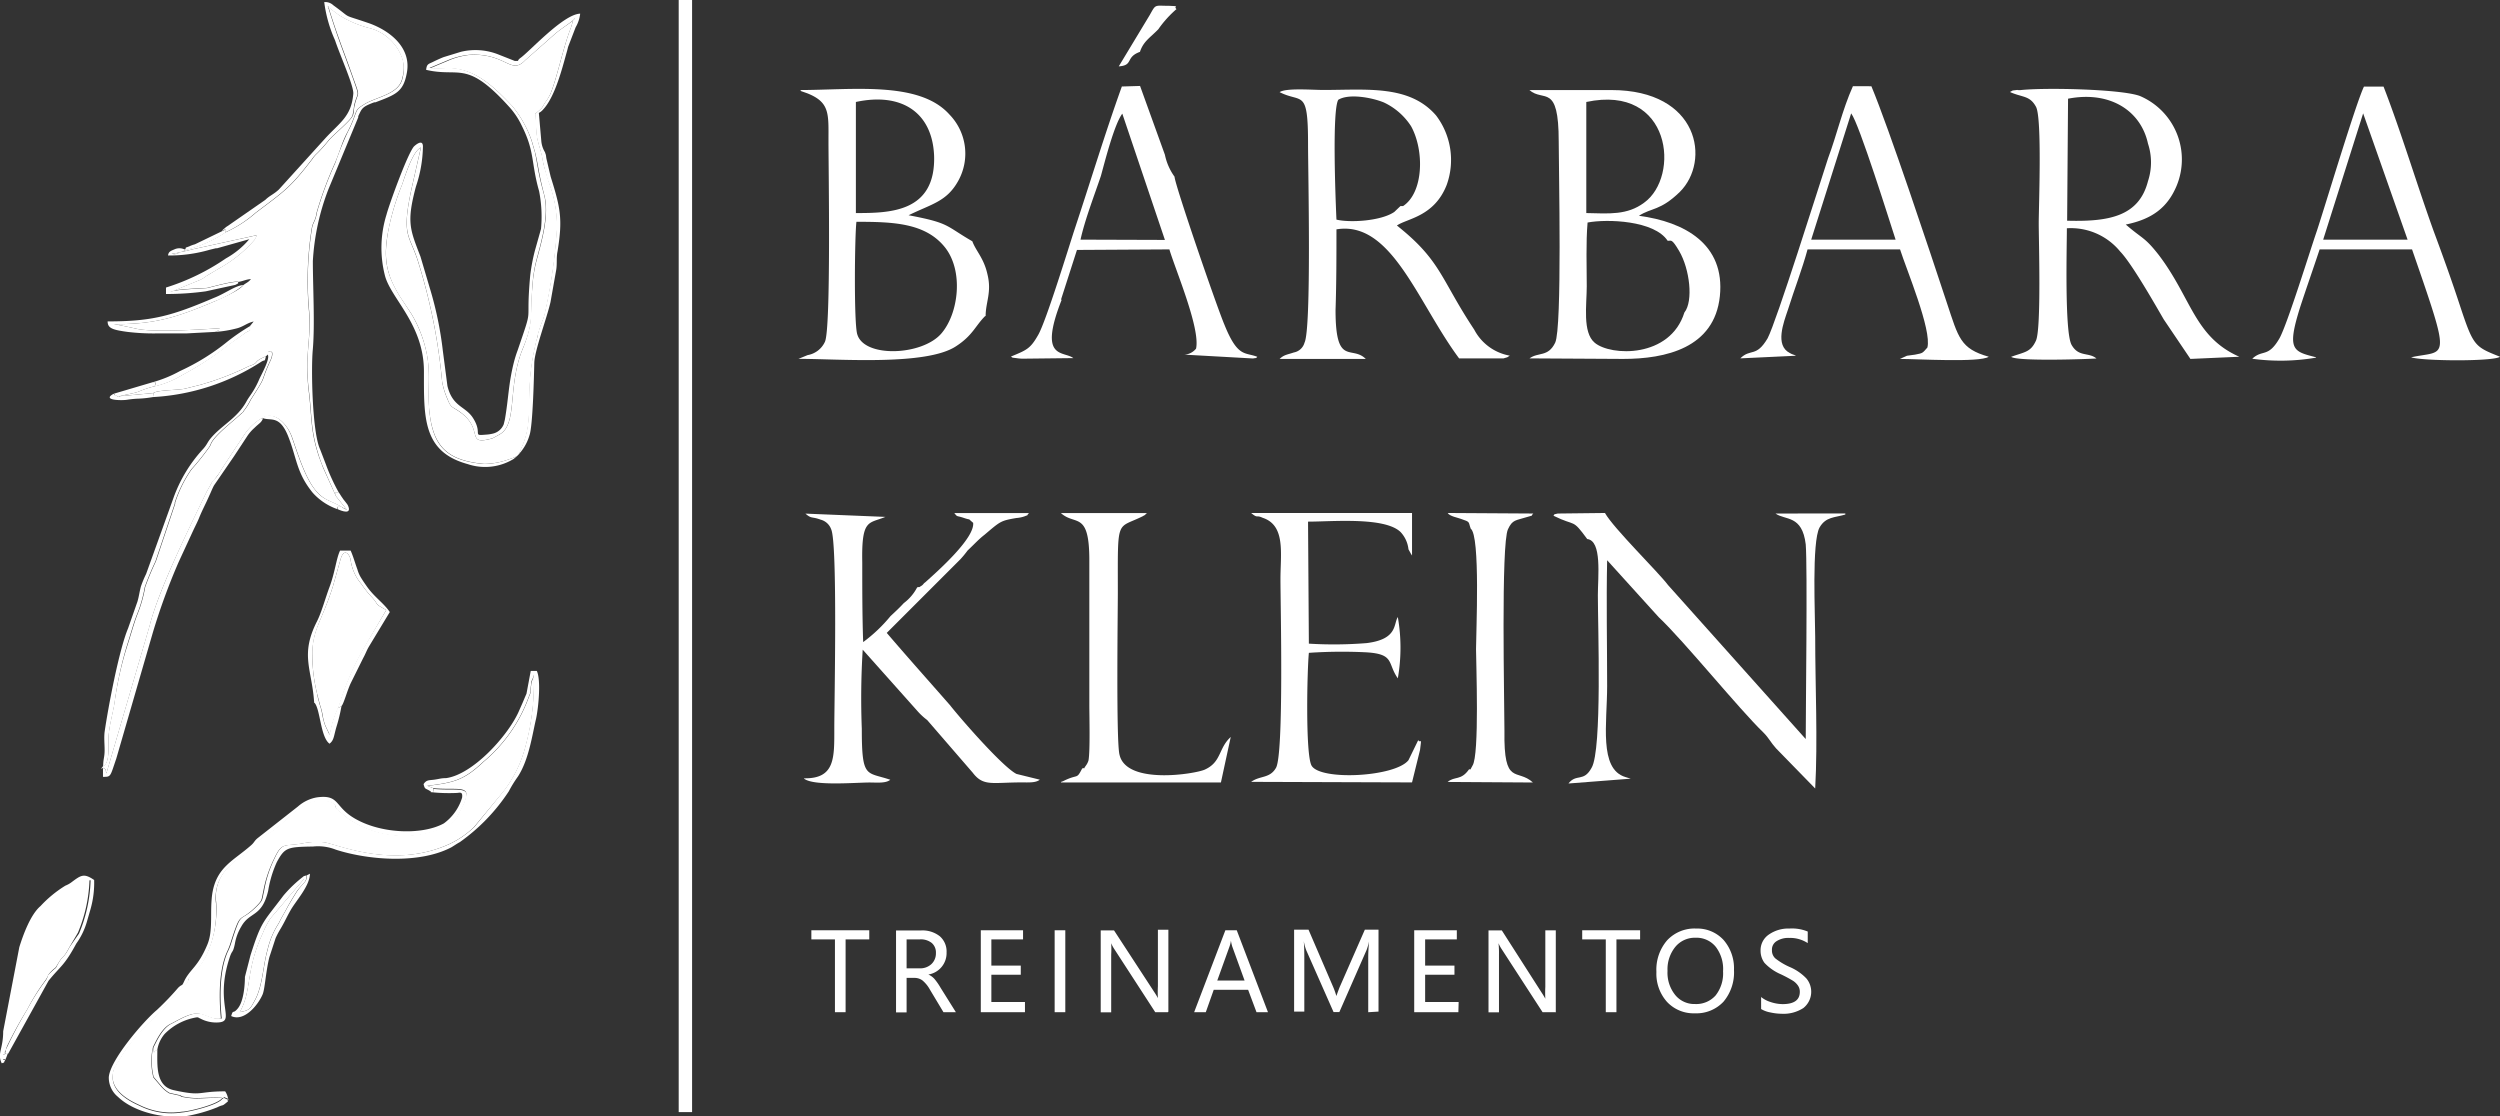 <svg id="Camada_1" data-name="Camada 1" xmlns="http://www.w3.org/2000/svg" viewBox="0 0 274.57 122.61"><rect x="0" y="0" width="274.57" height="122.61" fill="#333333" stroke="none"/><defs><style>.cls-1,.cls-2{fill:#fff;}.cls-1{fill-rule:evenodd;}</style></defs><title>logo-barbara-branca</title><g id="Camada_1-2" data-name="Camada_1"><g id="_2667098780992" data-name=" 2667098780992"><path class="cls-1" d="M235.91,19.89c-1,3.93-4.39,4.47-8.88,4.35l.1-13.4c4.59-.89,8,1.31,8.78,4.94A6.56,6.56,0,0,1,235.91,19.89Zm-15.13-9.77c1.37.6,2.15.36,2.83,1.61s.3,11,.3,12.81.29,11.55-.3,12.86-1.27,1.25-2.73,1.79c.68.53,8.69.24,9.37.18-.88-.72-1.95-.12-2.73-1.49S227,27.16,227,25.07a7,7,0,0,1,5.86,2.56c1.27,1.31,3.81,5.78,4.78,7.45l2.93,4.34,5.37-.24C241,37,240.7,32.75,237.09,28c-1.57-2-1.76-1.73-3.62-3.34,2.93-.59,4.59-1.9,5.57-4.22a7.57,7.57,0,0,0-4-9.89c-2-.77-10.55-.95-13.18-.65-.59,0,0-.06-.49,0s-.2,0-.59.18Z" transform="translate(0)"/><path class="cls-1" d="M154.1,22.63h-.29l-.68.65c-1.47,1-4.88,1.2-6.35.84-.1-2.21-.49-12,.2-13.16,1.17-.72,3.71-.24,5,.29a7.18,7.18,0,0,1,3,2.62c1.47,2.68,1.37,7.27-.88,8.76ZM140.54,10.12c2.44,1.25,3.12-.47,3.12,5.66,0,3,.39,20.31-.39,21.86a1.49,1.49,0,0,1-1.17,1.07c-.69.24-1.08.24-1.56.71H150c-1.56-1.55-3.32.9-3.32-5.36.1-3,.1-6,.1-8.87,6.05-1,8.89,8,13.47,14.17h4.89c.58-.18.29-.06.68-.3a5.48,5.48,0,0,1-3.91-2.86c-3.71-5.59-3.61-7.56-8.49-11.43,1.07-.77,4.1-.95,5.47-4.47a8.08,8.08,0,0,0-1.17-7.62c-2.93-3.39-7.62-2.8-12.4-2.8-1.17,0-4.1-.24-4.78.24Z" transform="translate(0)"/><path class="cls-1" d="M94.07,24.36c4,0,7.51.12,9.66,2.74s1.56,7.38-.39,9.58c-2.15,2.39-8.4,2.62-9.18.06-.39-1.07-.29-10.89-.1-12.38ZM94,11.2c5-1.08,8.39,1.13,8.59,5.89.2,6.25-4.88,6.31-8.59,6.31Zm14.25,23.52c0-1.55.69-2.62.2-4.59-.39-1.78-1.27-2.56-1.66-3.63-3-1.73-2.44-2-7-2.86,2.54-1.25,4.2-1.49,5.47-3.81a6.16,6.16,0,0,0-1-7.27c-3.32-3.69-10.64-2.67-16.5-2.67.1,0,.2,0,.2.11l.68.24c2.54,1,2.35,2.27,2.35,5.3,0,2.86.29,20.55-.39,22A2.57,2.57,0,0,1,88.7,39l-1,.41c4.39,0,14,.78,17.28-1.37,1.85-1.19,2.14-2.26,3.22-3.33Z" transform="translate(0)"/><path class="cls-1" d="M185,34.3c-1.56,5.06-8.1,4.83-9.86,3.34-1.36-1.14-.87-4.17-.87-6.2,0-2.2-.1-4.76.09-7,2.15-.41,7.33-.23,8.79,2,.39.06.39-.36,1.27,1.13,1.17,2,1.56,5.48.59,6.73ZM174.22,11.2c9.37-2,10.34,8.21,6.34,11.07-1.85,1.37-3.81,1.19-6.34,1.13ZM168,39.36l10.25.06c4.68,0,10.05-1.19,10.64-6.9S185,24.36,180,23.7c1.36-.89,2.34-.53,4.49-2.62,3.41-3.39,2.14-11.19-7.52-11.19h-9c1.56,1.37,3.22-.84,3.22,5.65,0,3,.39,20.49-.39,22.1s-1.86,1-2.83,1.73Z" transform="translate(0)"/><path class="cls-1" d="M88.31,85.52c1.07.83,5.66.42,7.22.42.78,0,1.76.11,2.25-.3-2.64-.9-3.13-.06-3.13-5.6a86.45,86.45,0,0,1,.1-8.69l6,6.73a7,7,0,0,0,1.08,1l5,5.78c1.17,1.54,2.14,1.07,5.37,1.07.78,0,1.56.06,2-.3L111.64,85c-1.46-.72-6-5.9-7.32-7.57-2.35-2.68-4.69-5.3-6.93-7.92l8.1-8.1a11.33,11.33,0,0,0,.78-.95c.88-.83,1.17-1.19,1.86-1.73,1.75-1.48,1.75-1.54,3.51-1.84a3.41,3.41,0,0,0,.88-.18c.58-.24.1.06.49-.36h-8.2c.39.48.19.24,1.07.54s.29-.06,1,.53c.19,1.67-3.81,5.24-5.28,6.55-.19.12-.19.24-.39.36-.48.3,0,.06-.48.18a5.13,5.13,0,0,1-1.47,1.73c-.49.53-.88.89-1.46,1.43a16.6,16.6,0,0,1-3,2.85c-.1-2.91-.1-5.83-.1-8.75-.09-4.82.69-4.23,2.54-5l-8.78-.36c.68.6.68.3,1.66.66a1.68,1.68,0,0,1,1.17,1.07C92,59.74,91.63,77,91.63,80c0,3.22.1,5.54-3.32,5.48Z" transform="translate(0)"/><polygon class="cls-1" points="74.54 122.14 76.01 122.14 76.01 0 74.54 0 74.54 122.14"/><path class="cls-1" d="M174.31,59.2c1.66.17,1.18,4.11,1.18,6.19,0,3.39.48,17-.69,18.94-.88,1.61-1.66.59-2.54,1.72l6.84-.53-.59-.18c-2.93-.89-2-5.9-2-10,0-4.58-.1-9.23,0-13.81l5.66,6.25c2.84,2.68,8.79,10.06,11.52,12.69.59.59.78,1.07,1.37,1.72l4.3,4.41c.29-5.3,0-11.26,0-16.67,0-2.33-.39-10.43.48-12,.69-1.19,1.66-1.07,2.83-1.42v-.12L195,56.4c1.07.77,2.93.12,3.32,3.39.2,2.56,0,18.05,0,21.38L183.2,64.26c-1.07-1.43-6-6.25-6.93-7.92l-5.18.06c-.68.18-.19-.06-.48.24,2.53,1.25,2,.23,3.71,2.56Z" transform="translate(0)"/><path class="cls-1" d="M259.54,12.45l4.88,13.87h-9.27Zm-5.17,26.79c-2.54-.65-3.23-.77-1.76-5.47.68-2.09,1.46-4.29,2.15-6.38h10.15c4.39,12.69,3.81,11-.1,11.85,1.17.42,9.08.48,9.76-.06-2.83-1.13-2.92-1.13-4.49-5.89-.88-2.68-1.85-5.36-2.83-8-1.86-5.18-3.51-10.72-5.47-15.78h-2.15c-.87,1.78-4.19,12.86-5.17,15.84-.78,2.26-3.22,10.18-4.1,11.79-1.27,2.2-1.86,1.19-3,2.26a22.91,22.91,0,0,0,7-.12Z" transform="translate(0)"/><path class="cls-1" d="M203.31,12.45c.88,1.13,4.2,11.79,4.88,13.87h-9.27l4.39-13.87ZM191.1,39.36l6.15-.29c-.19-.12-.39-.12-.68-.3-1.66-.84-.68-3.34-.2-4.77.69-2.2,1.57-4.46,2.15-6.61h10.16c.68,2.15,3.51,8.88,3,10.78-.58.66-.49.6-1.36.78-.3.06-.59.06-.88.12l-.78.35c1.85,0,8.78.42,9.76-.24-3.13-.89-3.32-2.08-4.59-5.89-1.95-5.9-6.34-19.12-8.3-23.82H203.5c-1.17,2.62-1.75,5.3-2.73,7.92-1.07,3.27-5.66,17.92-6.64,19.77-1.27,2.14-1.85,1.07-3,2.2Z" transform="translate(0)"/><path class="cls-1" d="M138.68,56.87c2.54.84,1.95,3.93,1.95,6.73s.39,19.18-.49,20.73c-.68,1.19-1.75.83-2.73,1.54l17.67.06.88-3.57c.19-1.55.1-.65-.2-1.07l-1.07,2.2c-1.47,1.85-9.67,2.27-10.64.6-.69-1.19-.49-10.48-.3-12.39a53.89,53.89,0,0,1,6.25-.06c3.22.18,2.34,1.19,3.52,2.86a19.5,19.5,0,0,0,0-6.73c-.49.77,0,2.44-3.42,2.86a44.56,44.56,0,0,1-6.35.06l-.09-13.4c2.63,0,8.39-.54,10.15,1.13a3.28,3.28,0,0,1,.88,1.91l.29.53s.1.12.1.18v-4.7H137.41c.78.65.49.17,1.27.53Z" transform="translate(0)"/><path class="cls-1" d="M118.67,26.32c.49-2.2,1.46-4.7,2.24-7,.49-1.78,1.47-5.65,2.35-6.84l4.68,13.87Zm-2.15,6.61,1.76-5.48,10.15-.06c.68,2.27,3.42,8.7,2.93,10.9a1.78,1.78,0,0,1-1.27.66l7.52.42c.68-.12.19.05.48-.18-1.36-.54-2.14.12-3.61-3.52C133.6,33.59,129,20.19,129,19.41A6.26,6.26,0,0,1,127.94,17l-2.73-7.56-2,.06c-1.86,5.18-3.42,10.36-5.18,15.66-.68,2.08-3.12,10.06-4,11.61s-1.27,1.67-3,2.39c.19.11,0,.11.58.17a4.86,4.86,0,0,0,1,.06l5.27-.06c-1.07-.83-3.9.24-1.27-6.43Z" transform="translate(0)"/><path class="cls-1" d="M118.86,84.39c-.68,1.31-.39.53-2.15,1.43-.09,0-.19.06-.19.12h17.57l1.08-5c-1.37,1.25-1,2.74-2.84,3.58-1,.47-8.59,1.72-9.37-1.61-.39-1.31-.19-15.78-.19-17.81,0-8.45-.2-6.91,2.83-8.45,0-.06.19-.06.19-.12s.1-.12.2-.18h-9.47c1.56,1.43,3.12-.3,3.12,5.18v15.9c0,1.25.1,5-.09,6.08a1.85,1.85,0,0,1-.3.59c-.49.71.1.12-.39.3Z" transform="translate(0)"/><path class="cls-1" d="M161.52,58.06c1.08.72.59,11.44.59,13.23,0,1.42.39,11.67-.39,12.8-.39.71-.1.3-.39.42-.88,1.25-1.56.71-2.34,1.37l9.37.06c-1.76-1.61-3.22.47-3.13-5.66,0-3-.39-20.55.39-22.16.49-1.07.88-.95,2-1.31s.29.06.78-.41L159,56.34c.19.36,1.17.53,1.46.65,1.07.36.78.3,1.07,1.08Z" transform="translate(0)"/><path class="cls-1" d="M125.21,5.66c.39-1.13,1.07-1.49,2-2.44A12,12,0,0,1,129.21,1c-.39-.36.49-.3-.78-.36-1.66,0-1.46-.23-2.15,1l-3.41,5.65c1.66-.11.68-1,2.34-1.6Z" transform="translate(0)"/><path class="cls-1" d="M24.76,25.51a13.76,13.76,0,0,1-4.22,1.89l-.9.4c-.37.08-.27.17-.8.08a21.25,21.25,0,0,0,2.23-.48l7.16-1.58-.29.53a14,14,0,0,1-3.56,2.94l-.53.31-1.24.74a3.24,3.24,0,0,1-.64.4l-3.24,1.32c.3-.31,3.51-.4,4-.44.11,0,3-.84,3.45-.66.58-.09.77-.26,1.38-.31-.27.35-.48.39-.83.66-.39.57-2.3,1.4-3.07,1.75-4.3,1.81-6.53,2.55-11.22,2.55.29,0,2.12.4,2.52.49,1.83.44,7.32.08,9.17-.05-.29.31.24.05-.5.4a11.85,11.85,0,0,0,2.23-.35c.85-.18,1.22-.62,2-.79l-.39.48c-.06.83.16.31-.51.75l-1.86,1.31A34.08,34.08,0,0,1,20,41.19a10.5,10.5,0,0,1-3,1.23,10.91,10.91,0,0,0-1.83.61c-.66.22-1.27.27-2.07.49l3.74-.35c.43-.35,2.79-.31,3.5-.49l1.75-.44c.56-.17,1-.3,1.52-.48a31.59,31.59,0,0,0,3.71-1.54c1.3-.44.26-.39,1.88-1.09l.21-.18c.16-.48-.08-.31.46-.31.15.4-.14.93-.32,1.32-1,2.29-.16,1.06-2,3.95a6.77,6.77,0,0,1-.77,1.23c-.13.22-.1.14-.24.27-1,.92-2.86,2.33-3.34,3.29a1.81,1.81,0,0,1-.16.35,28.86,28.86,0,0,1-2,2.51,13.74,13.74,0,0,0-1.8,3.64s0,.09,0,.13l-2.12,6.33a29.52,29.52,0,0,0-1.17,2.81,15.15,15.15,0,0,1-.9,3.12c-.37,1-.64,2-1,3.12a37.13,37.13,0,0,0-1.48,6.5c-.19,1.14-.51,2.19-.64,3.47-.08,1,.21,3.07-.61,3.47-.43.52,0,.17,0,.17.56.4.18-.09.37.62l4.75-16.21c1-4,4.32-10.67,6.26-14.71L23.27,53a12.58,12.58,0,0,0,.82-1.05c.48-.79.88-1.36,1.36-2.11l1.4-2.11a5.79,5.79,0,0,1,1.83-1.75c1.49-1,2.95.7,3.42,2.1.64,1.85,1.44,4.4,2.55,5.76,1,1.18,1.51,1.05,2.94,1.88l.51.27L36.9,54.5l-1.43-3.16c-.26-.71-.4-1-.61-1.72-.74-2.41-.63-3.91-.93-6.45-.52-4.26.27-5.63,0-9a37.18,37.18,0,0,1,.29-9c.14-.88.4-.79.56-1.85a40,40,0,0,1,2-5.4c.61-1.45.75-2.24,1.38-3.42a12.12,12.12,0,0,0,.72-1.63c.34-.92.32-.92,1.09-1.4,1.3-.84,3.87-1.1,4.21-2.9a3.79,3.79,0,0,0,.06-2,5.2,5.2,0,0,0-3.58-3.47,11.64,11.64,0,0,1-3.42-1.45l-1-.74c-.32-.31.05-.14-.21-.27,1.11,3.56,1.62,4.66,2.7,7.73.91,2.55.61,1.5.22,3.21-.11.44-.06.75-.19,1.1-.21.57-2.07,2.06-2.63,2.72a16.53,16.53,0,0,1-1.24,1.4,3.6,3.6,0,0,0-.61.71c-2.39,3.11-3,3.47-6.15,5.84a13.61,13.61,0,0,1-3.32,2.15Z" transform="translate(0)"/><path class="cls-1" d="M47.57,86.56c2.17.22,3.66-.22,3.66.7a5.47,5.47,0,0,1-.64,1.67c-.5,1-.5,1.14-1.35,1.67-.43.27-.06.05-.43.22a10.93,10.93,0,0,1-10.55-.92L37,88.85c-.39-.49.08-.49-.71-.79a3.31,3.31,0,0,0-2,0s-.07,0-.13,0c-2,.75-3.23,2.77-4.67,3.43-1.06.52-1.27,1.54-3.26,2.77-.58.3-.32.22-.79.66a4.53,4.53,0,0,0-1.7,4.12,11.7,11.7,0,0,1-.85,5.32A6.89,6.89,0,0,1,21,107.07c-.5.53-.13.4-.53.93a5.19,5.19,0,0,1-.79.74c-1.2,1.23-2.2,2.51-3.61,3.87a17.4,17.4,0,0,0-2.68,3.29l-.82,1.32c-.88,2.2,1.25,3.47,2.73,4.13a7.77,7.77,0,0,0,4.7.74c.68,0,3.92-.79,4.4-1.49-.16-.09-2.33.05-2.84.05a9.28,9.28,0,0,1-1.56-.18c-.06,0-.19-.09-.24-.13l-1.17-.26a3.49,3.49,0,0,1-.9-.75l-.85-1a7.45,7.45,0,0,1-.13-2.9l.1-.48c.13-.14.82-2,1.94-2.51.66-.3,2.17-1.31,3.18-1.09.72.13,1.51.7,2.33.52-.21-2.19-.26-5.27.67-7.33a7.47,7.47,0,0,0,.34-.84c1.28-4,.82-2.1,2.92-4.21.64-.66.51-.66.72-1.58a13.49,13.49,0,0,1,1.22-3.65c.85-1.8,1.08-1.27,3.07-1.62a8,8,0,0,1,2.29-.14c1.27.09,7.53,3.08,13.81.22a9.79,9.79,0,0,0,2.76-1.89l3.24-3.9a13.61,13.61,0,0,0,2.33-4.62,26.2,26.2,0,0,0,1-8.21c-.1.7-.24.53-.29,1.14-.13.88.08.53-.24,1.28a16.75,16.75,0,0,1-5,7.16c-2.12,2-3.21,2.28-6.15,2.63l.64.26Z" transform="translate(0)"/><path class="cls-1" d="M58.78,12.51c1.09-.92.51-.44,1.36-1.62l.29-.53c.74-1.76,1.38-5,2.23-7.2.24-.62.21-1,.48-1.14-.11.3-1.6,1.14-2.39,1.89L57.67,6.63c-1.56,1.62-2-.7-5.89-.62a8.1,8.1,0,0,0-2.57.66l-2,.84a12.93,12.93,0,0,0,1.88,0c3.08-.09,5.23,2.11,7.16,4.13a12.42,12.42,0,0,1,2.15,3.82l.37,1.28c.35,1.36.35,2.15,1,4.65.58,2.11-.22,4.92-.75,6.9a14.83,14.83,0,0,0-.55,3.25c-.3,3.12.15,3.73-1,6.63-1.8,4.26-.56,8.34-2.57,9.53l-.8.44c-3.1.88-.82-1-3.66-2.94-.85-.58-.9-.4-1.3-1.37a8.58,8.58,0,0,1-.58-1.88,63.06,63.06,0,0,0-2.58-13c-1-3.34-2-2.77-.69-8.65l.93-4.09c-.9.4-1.72,3.12-2.07,4.09a28.29,28.29,0,0,0-1.43,4.65c-.69,3.43-.32,5.18,1.27,7.73l1.2,1.8a13.66,13.66,0,0,1,1.69,4.44c.4,2.06.08,3.78.24,5.88.37,4.22,1.94,5.76,6.05,6.15a8.07,8.07,0,0,0,2.65-.48c1.2-.4,1.06-.35,1.54-1.45,1.46-3.34.08-5.54,1.56-11.6.08-.26.11-.44.16-.66.35-1.31.56-1.49.75-2.24a59.54,59.54,0,0,0,1.35-9.35,13.46,13.46,0,0,0-.9-5.18c-.21-.79-.53-1.58-.67-2.42-.07-.66-.42-1.54-.58-2.33s-.13-2-.21-2.72Z" transform="translate(0)"/><path class="cls-1" d="M58.78,12.51c.09.75.06,2,.22,2.72s.5,1.67.58,2.33A23.23,23.23,0,0,0,60.24,20a13.09,13.09,0,0,1,.9,5.18,58.38,58.38,0,0,1-1.35,9.35c-.18.75-.4.93-.74,2.24,0,.22-.08.4-.16.66-1.49,6.06-.11,8.26-1.57,11.6-.47,1.1-.34,1.05-1.53,1.45a8.18,8.18,0,0,1-2.66.48c-4.11-.39-5.67-1.93-6-6.15-.16-2.1.16-3.82-.24-5.88a13.91,13.91,0,0,0-1.7-4.44L44,32.67c-1.59-2.55-2-4.3-1.27-7.73a26.48,26.48,0,0,1,1.43-4.65c.34-1,1.16-3.69,2.07-4.09l-.93,4.09c-1.33,5.88-.29,5.31.69,8.65a63.72,63.72,0,0,1,2.57,13,8.6,8.6,0,0,0,.59,1.88c.39,1,.45.79,1.3,1.37,2.83,2,.55,3.82,3.66,2.94l.79-.44c2-1.19.77-5.27,2.57-9.53,1.2-2.9.75-3.52,1-6.63A14.84,14.84,0,0,1,59,28.24c.53-2,1.32-4.79.74-6.9-.69-2.5-.69-3.29-1-4.65l-.37-1.28a12.31,12.31,0,0,0-2.15-3.82c-1.94-2-4.09-4.21-7.16-4.13a13,13,0,0,1-1.89,0l2-.84A8.1,8.1,0,0,1,51.79,6c3.87-.08,4.32,2.24,5.89.62l3.07-2.72C61.55,3.16,63,2.32,63.14,2c-.26.17-.24.52-.48,1.14-.85,2.24-1.48,5.44-2.22,7.2l-.3.53c-.85,1.18-.26.7-1.35,1.62Zm-2.2-5.8L54.78,6a6.82,6.82,0,0,0-4.16-.31l-1.89.58c-.34.13-.82.35-1.16.52-.53.26-.69.22-.77.88,3.71.88,4.4-1.19,9.18,4.13a8.39,8.39,0,0,1,1.32,2c1.46,2.9,1,4,1.91,7.2a14.54,14.54,0,0,1,.21,4.13l-.69,2.46a20.78,20.78,0,0,0-.5,2.68c-.53,5.88.45,2.85-1.38,8.21a12.72,12.72,0,0,0-.4,1.27c-.61,2.38-.58,3.91-1,6.33l-.13.53a1.7,1.7,0,0,1-1.14,1,4.31,4.31,0,0,1-.88.13c-1.45.13-.29-.09-1.3-1.75-.84-1.41-2.28-1.23-2.86-3.6l-.5-3.83a38.85,38.85,0,0,0-1.46-7l-1-3.38c-1.16-3-1.54-3.78-.5-7.69a14.31,14.31,0,0,0,.77-4.39c0-.88-.82-.18-1,0-.75.92-2.74,6.46-3,7.47a12.26,12.26,0,0,0-.19,6.63c.61,2.55,4.32,5.4,4.3,10.63,0,5-.16,8.78,4.8,10.14a6,6,0,0,0,5.06-.57,5.14,5.14,0,0,0,1.73-2.59c.37-1,.5-6.59.53-7.95s1.38-4.92,1.78-6.68l.63-3.55c.11-.71,0-1.32.14-2,.58-3.56.34-4.75-.75-8.22l-.47-2c-.09-.57,0-.22-.16-.7a2.8,2.8,0,0,1-.4-1.23l-.27-3.08a1.41,1.41,0,0,0,.45-.35c1.3-1.36,2.1-4.48,2.55-6.1.11-.4.11-.36.21-.79L63.22,3a3.77,3.77,0,0,0,.5-1.5c-1.86.05-5.57,4.18-6.58,4.88-.45.35,0,.31-.56.31Z" transform="translate(0)"/><path class="cls-1" d="M34.84,76.24l.31,1.19a7,7,0,0,1,.3,1.18,5.37,5.37,0,0,0,.31,1.14l.48,1a11.35,11.35,0,0,1,1-3.2,30.58,30.58,0,0,1,3-6.81L42.42,67c-1.41-.79-.72-.44-1.54-1.37a10.78,10.78,0,0,1-1.19-1.49,5.09,5.09,0,0,1-1.19-2.72c-.19-.7-.77-1.23-1.12.09l-.82,2.9C35.37,68.2,34.25,69.17,34.3,72A18.06,18.06,0,0,0,34.84,76.24Z" transform="translate(0)"/><path class="cls-1" d="M.57,116.42a6.34,6.34,0,0,0,.29-.74s-.16,0-.19,0c-.95,0,.53.35-.21-.13A46.94,46.94,0,0,1,3,110.85,23.1,23.1,0,0,1,5,107.64c.4-.57.11-.44.67-1s.21,0,.82-1c.48-.75.5-.4,1.14-1.63l.93-1.58a16.19,16.19,0,0,0,1.27-5.84c-1.43,0-2.52,1-3.66,1.93a5.16,5.16,0,0,0-.93.88l-.53.49c-.29.26-.16.08-.4.44-2,2.85-1.8,3.9-2.44,6.63l-.66,3c-.34,1.18-.37,5.36-.95,6.28l.1.09.06,0s0,0,.08,0,0,0,0,0Z" transform="translate(0)"/><path class="cls-1" d="M24.41,25.34c.61-.27.21-.18.35.17a13.36,13.36,0,0,0,3.31-2.15c3.13-2.37,3.77-2.72,6.16-5.84a3.6,3.6,0,0,1,.61-.71,16.53,16.53,0,0,0,1.24-1.4c.56-.66,2.42-2.15,2.63-2.72a9.36,9.36,0,0,0,.18-1.1c.4-1.71.69-.66-.21-3.21C37.59,5.31,37.09,4.21,36,.65c.26.13-.11,0,.21.27l1,.74a11.87,11.87,0,0,0,3.42,1.45,5.16,5.16,0,0,1,3.58,3.47,3.79,3.79,0,0,1,0,2c-.34,1.8-2.92,2.06-4.22,2.9-.77.48-.74.48-1.08,1.4a12.12,12.12,0,0,1-.72,1.63,35.13,35.13,0,0,0-1.38,3.42,38.66,38.66,0,0,0-2,5.4c-.16,1.06-.43,1-.56,1.85a36.2,36.2,0,0,0-.29,9c.24,3.38-.56,4.75,0,9,.29,2.54.19,4,.93,6.45a15.89,15.89,0,0,0,.61,1.72L36.9,54.5c0-.53-.18-.44.29-.44A21.57,21.57,0,0,1,35.79,51l-.64-1.67c-.87-1.88-1-9-.79-11,.23-2.81,0-6.76,0-9.66a25.86,25.86,0,0,1,1.72-7.91l3.26-7.86a.24.24,0,0,0,0-.13c.4-.83.4-1,1.54-1.45l.24-.09a.17.17,0,0,0,.13,0c2.23-.84,3.05-1.14,3.43-3.21C45.2,5.35,43,3.46,40.61,2.58c-3.31-1.14-1.77-.39-4-2a1.28,1.28,0,0,0-1-.35A14.71,14.71,0,0,0,36.8,4.43c.5,1.54,2.09,5.05,2,5.88-.21,2.51-1.51,3.16-3.11,4.92l-5.06,5.58c-.56.53-1,.66-1.49,1.14l-3.92,2.72c-.11.09-.27.18-.4.27l-.45.39Z" transform="translate(0)"/><path class="cls-1" d="M47.3,87c.5,0,.35.09.27-.44l-.64-.26c2.94-.36,4-.62,6.15-2.64a16.69,16.69,0,0,0,5-7.16c.32-.74.11-.39.24-1.27,0-.62.19-.44.29-1.14a26.53,26.53,0,0,1-1,8.21,13.56,13.56,0,0,1-2.33,4.61L52.1,90.82a10.23,10.23,0,0,1-2.76,1.89c-6.28,2.85-12.54-.13-13.82-.22a7.92,7.92,0,0,0-2.28.13c-2,.35-2.23-.17-3.07,1.63A13.08,13.08,0,0,0,29,97.89c-.22.92-.08.92-.72,1.58-2.1,2.11-1.64.18-2.92,4.22a6.49,6.49,0,0,1-.34.83c-.93,2.07-.88,5.14-.67,7.34-.82.17-1.62-.4-2.33-.53-1-.22-2.52.79-3.18,1.1-1.12.53-1.81,2.37-1.94,2.5l0,.7c.14-.26.27-.22.37-.3a3.61,3.61,0,0,1,.8-1.76,6.38,6.38,0,0,1,3.55-1.84c.22,0,.06,0,.37.13a3.71,3.71,0,0,0,1.75.44c2.39,0-.26-1.8,1.46-7.07.32-1,.35-.44.59-1.54a5.45,5.45,0,0,1,.71-1.93c.93-1.67,2.26-1,2.95-3.91a12.32,12.32,0,0,1,.95-3.16c.88-1.63,1.17-1.67,4-1.72a5.28,5.28,0,0,1,2.49.35c3.58,1.15,9.15,1.59,12.68-.26.37-.22.53-.35.93-.57a20.8,20.8,0,0,0,5.38-5.58,13.59,13.59,0,0,1,1-1.62c1.22-1.89,1.57-4.57,2-6.37.26-1.23.55-4.22.08-5.23h-.67l-.47,2.51c-.14.3-.3.7-.43,1l-.47,1.06c-1.22,2.63-5,6.8-7.93,7.2-.56,0-.72.09-1.3.17s-.85,0-1.17.49c.16.65.18.39.82.83Z" transform="translate(0)"/><path class="cls-1" d="M47.3,87a19.1,19.1,0,0,0,2.81.09c.35,0,.74-.22.64.52a5.48,5.48,0,0,1-2,2.82c-2.47,1.36-7.27,1.14-10.13-.75-1.86-1.23-1.43-2.42-3.79-2.11a4.23,4.23,0,0,0-2.1,1L28.36,92c-.45.35-.39.49-.79.84-1.94,1.71-3.77,2.37-4.25,5.27-.31,2.06.14,4.08-.58,5.71-1,2.37-1.86,2.63-2.47,3.86-.34.75-.18.31-.69.79a30.19,30.19,0,0,1-2.36,2.46c-1.46,1.23-5.14,5.49-5.27,7.38a2.71,2.71,0,0,0,1,2.15c1.7,1.63,4.8,2.37,7.27,2.16a16.89,16.89,0,0,0,3.63-1c.82-.4.4,0,1.19-.66-.18-.31.37,0-.21-.27-.74-.35,0-.13-.42,0-.48.7-3.72,1.45-4.41,1.49a7.75,7.75,0,0,1-4.69-.74c-1.49-.66-3.61-1.93-2.73-4.13l.82-1.32a17.4,17.4,0,0,1,2.68-3.29c1.4-1.36,2.41-2.64,3.61-3.87a5.71,5.71,0,0,0,.79-.74c.4-.53,0-.4.53-.93a6.89,6.89,0,0,0,1.86-2.63,11.7,11.7,0,0,0,.85-5.32A4.55,4.55,0,0,1,25.44,95c.48-.44.22-.36.8-.66,2-1.23,2.2-2.24,3.26-2.77,1.43-.66,2.71-2.68,4.67-3.43,0,0,.08,0,.13,0a3.31,3.31,0,0,1,2,0c.79.3.31.3.71.79l1.27,1.05a11,11,0,0,0,10.56.92,1.45,1.45,0,0,0,.43-.22c.84-.52.84-.66,1.35-1.67a5.47,5.47,0,0,0,.64-1.67c0-.92-1.49-.48-3.66-.7C47.64,87.09,47.8,87,47.3,87Z" transform="translate(0)"/><path class="cls-1" d="M11.31,84.32v1c.9,0,.77,0,1.46-2l4-13.79a69.2,69.2,0,0,1,2.84-7.78l1.64-3.55c.21-.44.37-.75.58-1.23.4-1,.74-1.58,1.14-2.5.21-.44.3-.71.53-1.15l2.23-3.25L27.09,48a4.66,4.66,0,0,1,.85-1c.58-.57.72-.53.95-1.05h-.21a5.79,5.79,0,0,0-1.83,1.75l-1.4,2.11c-.48.75-.88,1.32-1.36,2.11s-.47.52-.82,1.05L22.69,54c-1.94,4-5.25,10.76-6.26,14.71L11.68,84.94c-.19-.71.19-.22-.37-.62Z" transform="translate(0)"/><path class="cls-1" d="M29.43,39c.18.48-.59,1.89-.93,2.59a9.61,9.61,0,0,1-.67,1.32c-.29.48-.53.75-.79,1.23-1,1.8-2.73,2.59-3.9,4-.4.48-.37.66-.85,1.19a15.72,15.72,0,0,0-3.24,5.36l-3,8.34a11.85,11.85,0,0,0-.58,1.4c-.19.75-.19,1-.37,1.63L14.07,69c-1,2.37-2.2,8.74-2.58,11.38-.08.65,0,1.31,0,2,0,.84-.16.93-.16,1.8.82-.39.53-2.5.61-3.47.13-1.27.45-2.32.64-3.46A38.8,38.8,0,0,1,14,70.71c.35-1.1.61-2.07,1-3.12a14.72,14.72,0,0,0,.9-3.12,29.52,29.52,0,0,1,1.17-2.81l2.12-6.33s0-.09,0-.13A14.12,14.12,0,0,1,21,51.55a26.93,26.93,0,0,0,2-2.5,1.81,1.81,0,0,0,.16-.35c.48-1,2.36-2.37,3.34-3.3.14-.13.11,0,.24-.26a7.13,7.13,0,0,0,.77-1.23c1.86-2.9,1-1.67,2-3.95.19-.4.48-.92.32-1.32-.53,0-.3-.17-.45.31Z" transform="translate(0)"/><path class="cls-1" d="M.57,116.42s0,0,0,0-.08,0-.08,0l-.06,0-.1-.09c.58-.92.61-5.1,1-6.28l.66-3c.64-2.72.4-3.78,2.44-6.63.24-.35.11-.18.4-.44l.53-.49a4.78,4.78,0,0,1,.93-.87c1.14-1,2.23-1.94,3.66-1.94a16.29,16.29,0,0,1-1.27,5.85L7.65,104c-.64,1.23-.66.87-1.14,1.62-.61,1.06-.11.4-.82,1.06s-.27.39-.67,1A23.1,23.1,0,0,0,3,110.85a48,48,0,0,0-2.5,4.74c.75.48-.74.18.21.13,0,0,.14,0,.19,0l4.43-8c1.35-1.67,1.72-1.62,3.05-4.09a7.79,7.79,0,0,0,1.14-2.32l.42-1.45a10.61,10.61,0,0,0,.4-3.21c-1.14-.79-1.46-.52-2.52.27a2.93,2.93,0,0,1-.64.35,13,13,0,0,0-2.73,2.24c-1.09.92-1.91,3.16-2.33,4.52L.35,113.26c0,2-.69,2.42-.16,3.52.4-.14.16,0,.38-.36Z" transform="translate(0)"/><path class="cls-1" d="M33.38,96.22a14.22,14.22,0,0,0-2.26,2.15c-2.25,3-2.39,2.73-3.61,6.55l-.61,2.37c0,.62-.08,2.68-.82,3.51-.53.62-.45,0-.69.79,1.38.66,2.92-1.14,3.45-2.37.26-.61.34-2.46.74-4.08l.69-2.11a9.2,9.2,0,0,1,.53-1c.45-.75.69-1.32,1.12-2.07.63-1.1,2.09-2.63,2.12-4l-.35.18c0,.74-.21.61-1,1.66-.24.36-.8,1.28-1.07,1.76-.37.7-.66,1.14-1,1.85a8.79,8.79,0,0,0-1.22,2.89c-.51,1.72-.53,4-1.41,5.58-.5.88-.48,1.06-1.65,1.28,1.38-2.46.59-4.48,2.53-8.66a8.59,8.59,0,0,1,.87-1.67l3.66-4.3v-.09a.22.22,0,0,0,0-.09v-.13Z" transform="translate(0)"/><path class="cls-1" d="M33.7,96.13l-.32.09v.13a.3.3,0,0,1,0,.09v.09l-3.66,4.3a9.17,9.17,0,0,0-.87,1.67c-1.94,4.18-1.14,6.2-2.52,8.66,1.17-.22,1.14-.4,1.64-1.28.88-1.58.91-3.86,1.41-5.58a9,9,0,0,1,1.22-2.89c.35-.71.64-1.15,1-1.85.26-.48.82-1.4,1.06-1.76.8-1,1-.92,1-1.66Z" transform="translate(0)"/><path class="cls-1" d="M34.52,77.16s.1-.17.13-.13a.62.62,0,0,0,.08-.18c.16-.48.08-.08.11-.61A18.06,18.06,0,0,1,34.3,72c0-2.85,1.07-3.82,2.26-7.59l.82-2.9c.35-1.32.93-.79,1.12-.09a5.09,5.09,0,0,0,1.19,2.72,10.78,10.78,0,0,0,1.19,1.49c.82.93.14.58,1.54,1.37l-2.23,3.73a30.58,30.58,0,0,0-3,6.81c0,.13-.11.31.31,0,.24-.17.64-1.75,1.06-2.59l1.33-2.68c.27-.48.37-.83.66-1.31l2.26-3.74c-.67-1-1.75-1.67-2.58-2.9-.21-.3-.34-.48-.53-.79a3.65,3.65,0,0,1-.45-1c-.26-.7-.45-1.41-.74-2.06H37.35c-.42.87-.55,2.37-1.16,4-.48,1.28-.85,2.72-1.38,3.78-1.89,3.73-.53,5.23-.3,9Z" transform="translate(0)"/><path class="cls-1" d="M20.54,27.4l-.26,0a1.31,1.31,0,0,0-1.15,0c-.58.22-.61.35-.68.66A15.89,15.89,0,0,0,23,27.44l.69-.17h.14l3.55-1a9.2,9.2,0,0,1-2.57,2.11,24.57,24.57,0,0,1-6.58,3.2v.71A32,32,0,0,0,22.58,32l3.26-.71c.59-.3.16-.09.35-.3-.45-.18-3.34.65-3.45.65-.5.05-3.71.14-4,.44L22,30.74a3.24,3.24,0,0,0,.64-.4c.5-.31.87-.52,1.25-.74.13-.09.45-.27.53-.31a14.31,14.31,0,0,0,3.55-2.95l.29-.52L21.07,27.4a20.72,20.72,0,0,1-2.23.48c.53.09.43,0,.8-.09l.9-.39Z" transform="translate(0)"/><path class="cls-1" d="M23.64,36.45c.75-.35.22-.09.51-.4-1.86.13-7.35.49-9.18.05-.4-.09-2.23-.49-2.52-.49,4.69,0,6.92-.74,11.22-2.55a11.23,11.23,0,0,0,3.08-1.75c-.82,0-2,.92-3.24,1.4-4.69,2-6.81,2.59-11.69,2.59,0,.75.55.93,2.17,1.15a23.94,23.94,0,0,0,3.13.17h3.32l3.2-.17Z" transform="translate(0)"/><path class="cls-1" d="M24.44,120.6c.45-.09-.32-.31.42,0,.58.22,0,0,.21.26a2,2,0,0,0-.34-1c-3.1,0-2.44.58-5.65-.13-2-.44-1.8-2.72-1.8-4.43-.11.08-.24,0-.37.3l-.06-.7-.1.48a7.45,7.45,0,0,0,.13,2.9l.85,1a3.3,3.3,0,0,0,.9.75l1.17.26a1.83,1.83,0,0,0,.24.13,7.59,7.59,0,0,0,1.56.18c.51,0,2.68-.13,2.84,0Z" transform="translate(0)"/><path class="cls-1" d="M28.89,45.93c.85.31,1.81-.35,2.74,1.94,1,2.5.9,4,2.7,6.23A6.5,6.5,0,0,0,37,55.9c.24-.26-.4-.22.55-.22-1.43-.83-2-.7-2.94-1.88-1.11-1.36-1.91-3.91-2.55-5.76-.47-1.4-1.93-3.12-3.42-2.1h.21Z" transform="translate(0)"/><path class="cls-1" d="M16.85,43.17l-.05.44a24.3,24.3,0,0,0,11.88-3.87c.48-.31.35.09.53-.61-1.61.7-.58.65-1.88,1.09a30.8,30.8,0,0,1-3.71,1.54c-.48.18-1,.31-1.51.48l-1.76.44C19.64,42.86,17.28,42.82,16.85,43.17Z" transform="translate(0)"/><path class="cls-1" d="M16.77,42c.51,0,.35-.13.24.44a10.38,10.38,0,0,0,3-1.23,34.67,34.67,0,0,0,5.15-3.34L27,36.54c.66-.44.45.08.5-.75A22.52,22.52,0,0,0,25,37.5a24.21,24.21,0,0,1-5.23,3.25,14,14,0,0,1-3,1.23Z" transform="translate(0)"/><path class="cls-1" d="M34.52,77.16c.66.66.66,3.78,1.67,4.52.5-.39.45-.79.77-1.88a17.3,17.3,0,0,0,.55-2.29c-.42.35-.34.18-.31,0a11.35,11.35,0,0,0-1,3.2l-.48-1a6.9,6.9,0,0,1-.31-1.14,7.12,7.12,0,0,0-.3-1.19l-.31-1.18c0,.52,0,.13-.11.61a.62.62,0,0,1-.08.18s-.08.09-.13.13Z" transform="translate(0)"/><path class="cls-1" d="M12.48,43.25s.1,0,.13.14.11.08.16.08c1,.27-.37.09.34.05.8-.22,1.41-.27,2.07-.49A11.22,11.22,0,0,1,17,42.42c.11-.57.27-.44-.24-.44l-4.29,1.27Z" transform="translate(0)"/><path class="cls-1" d="M16.8,43.61l.05-.44-3.74.35c-.71,0,.69.22-.34-.05-.06,0-.13,0-.16-.08s-.11-.09-.13-.14c-1.33.71.82.75,1.45.66a9.94,9.94,0,0,1,1.36-.13A12.06,12.06,0,0,0,16.8,43.61Z" transform="translate(0)"/><path class="cls-1" d="M20.28,27.44l.26,0a13.76,13.76,0,0,0,4.22-1.89c-.13-.35.26-.44-.35-.17l-3,1.45a3.82,3.82,0,0,0-.61.22c-.64.26-.24,0-.51.44Z" transform="translate(0)"/><path class="cls-1" d="M37.59,55.68c-1,0-.31,0-.55.22.55.27,1.61.62,1.19-.35,0-.09-.42-.57-.51-.7-.23-.31-.26-.39-.52-.79-.48,0-.35-.09-.3.44L38.1,56l-.51-.26Z" transform="translate(0)"/><path class="cls-2" d="M95.47,103.17h-2.6v8H91.7v-8H89.11v-1h6.36Zm9.52,8h-1.37l-1.5-2.5a3.47,3.47,0,0,0-.82-1,1.47,1.47,0,0,0-.89-.27h-.84v3.79H98.41v-9h2.75a3.06,3.06,0,0,1,2.06.64,2.21,2.21,0,0,1,.74,1.77,2.38,2.38,0,0,1-2,2.43v0a2,2,0,0,1,.64.45,6.63,6.63,0,0,1,.7,1l1.69,2.7Zm-5.42-8v3.18H101a1.8,1.8,0,0,0,1.29-.46,1.61,1.61,0,0,0,.5-1.22,1.38,1.38,0,0,0-.45-1.1,1.93,1.93,0,0,0-1.32-.4h-1.4Zm13,8h-4.85v-9h4.64v1h-3.48v2.88h3.23v1h-3.23v3h3.69Zm4.43-9v9h-1.17v-9Zm11.26,9h-1.38l-4.54-7a3.57,3.57,0,0,1-.3-.58h0a10.43,10.43,0,0,1,0,1.26v6.33h-1.15v-9h1.46L126.8,109a6.86,6.86,0,0,1,.37.62h0a12.42,12.42,0,0,1,0-1.31v-6.2h1.15v9Zm11,0H138l-.92-2.46H133.3l-.87,2.46h-1.28l3.43-9h1.25Zm-2.57-3.48-1.36-3.75a4.54,4.54,0,0,1-.14-.63h0a2.92,2.92,0,0,1-.15.63l-1.35,3.75Zm13.58,3.48v-6q0-.73.09-1.77h0a6.73,6.73,0,0,1-.26.91l-3,6.84h-.64l-3-6.79a5.8,5.8,0,0,1-.27-1h0q.06.63.06,1.83v5.91h-1.12v-9h1.58l2.66,6.18a8.34,8.34,0,0,1,.4,1.11h0c.2-.56.34-.94.43-1.13l2.7-6.16h1.5v9Zm9.9,0h-4.85v-9H160v1h-3.48v2.88h3.22v1h-3.22v3h3.68Zm10.63,0h-1.38l-4.54-7a3.57,3.57,0,0,1-.3-.58h0a10.43,10.43,0,0,1,.05,1.26v6.33h-1.15v-9h1.46l4.41,6.89a6.86,6.86,0,0,1,.37.62h0a12.42,12.42,0,0,1,0-1.31v-6.2h1.15v9Zm9.33-8h-2.6v8h-1.17v-8h-2.59v-1h6.36Zm1.79,3.58a4.94,4.94,0,0,1,1.18-3.48,4.12,4.12,0,0,1,3.2-1.29,3.92,3.92,0,0,1,3,1.26,4.74,4.74,0,0,1,1.14,3.29A5,5,0,0,1,189.3,110a4.07,4.07,0,0,1-3.15,1.29,4,4,0,0,1-3.07-1.26,4.64,4.64,0,0,1-1.16-3.29Zm1.22-.1a3.89,3.89,0,0,0,.84,2.62,2.7,2.7,0,0,0,2.18,1,2.84,2.84,0,0,0,2.26-.94,3.91,3.91,0,0,0,.82-2.65,4,4,0,0,0-.8-2.69,2.72,2.72,0,0,0-2.21-1,2.78,2.78,0,0,0-2.23,1,3.9,3.9,0,0,0-.86,2.62Zm10.22,2.8a3.09,3.09,0,0,0,1.1.6,4.27,4.27,0,0,0,1.32.23q1.89,0,1.89-1.35a1.16,1.16,0,0,0-.2-.68,1.93,1.93,0,0,0-.56-.54,15.06,15.06,0,0,0-1.33-.71,5.32,5.32,0,0,1-1.79-1.25,2.23,2.23,0,0,1-.43-1.33,2.08,2.08,0,0,1,.91-1.78,3.74,3.74,0,0,1,2.27-.66,4.51,4.51,0,0,1,2,.33v1.27a3.53,3.53,0,0,0-2.06-.57,2.37,2.37,0,0,0-1.35.35,1.08,1.08,0,0,0-.52,1,1.17,1.17,0,0,0,.36.89,7.32,7.32,0,0,0,1.56.94,5.49,5.49,0,0,1,1.86,1.27,2.28,2.28,0,0,1-.33,3.25,4,4,0,0,1-2.39.63,6.11,6.11,0,0,1-1.25-.15,3,3,0,0,1-1-.37v-1.33Z" transform="translate(0)"/></g></g></svg>